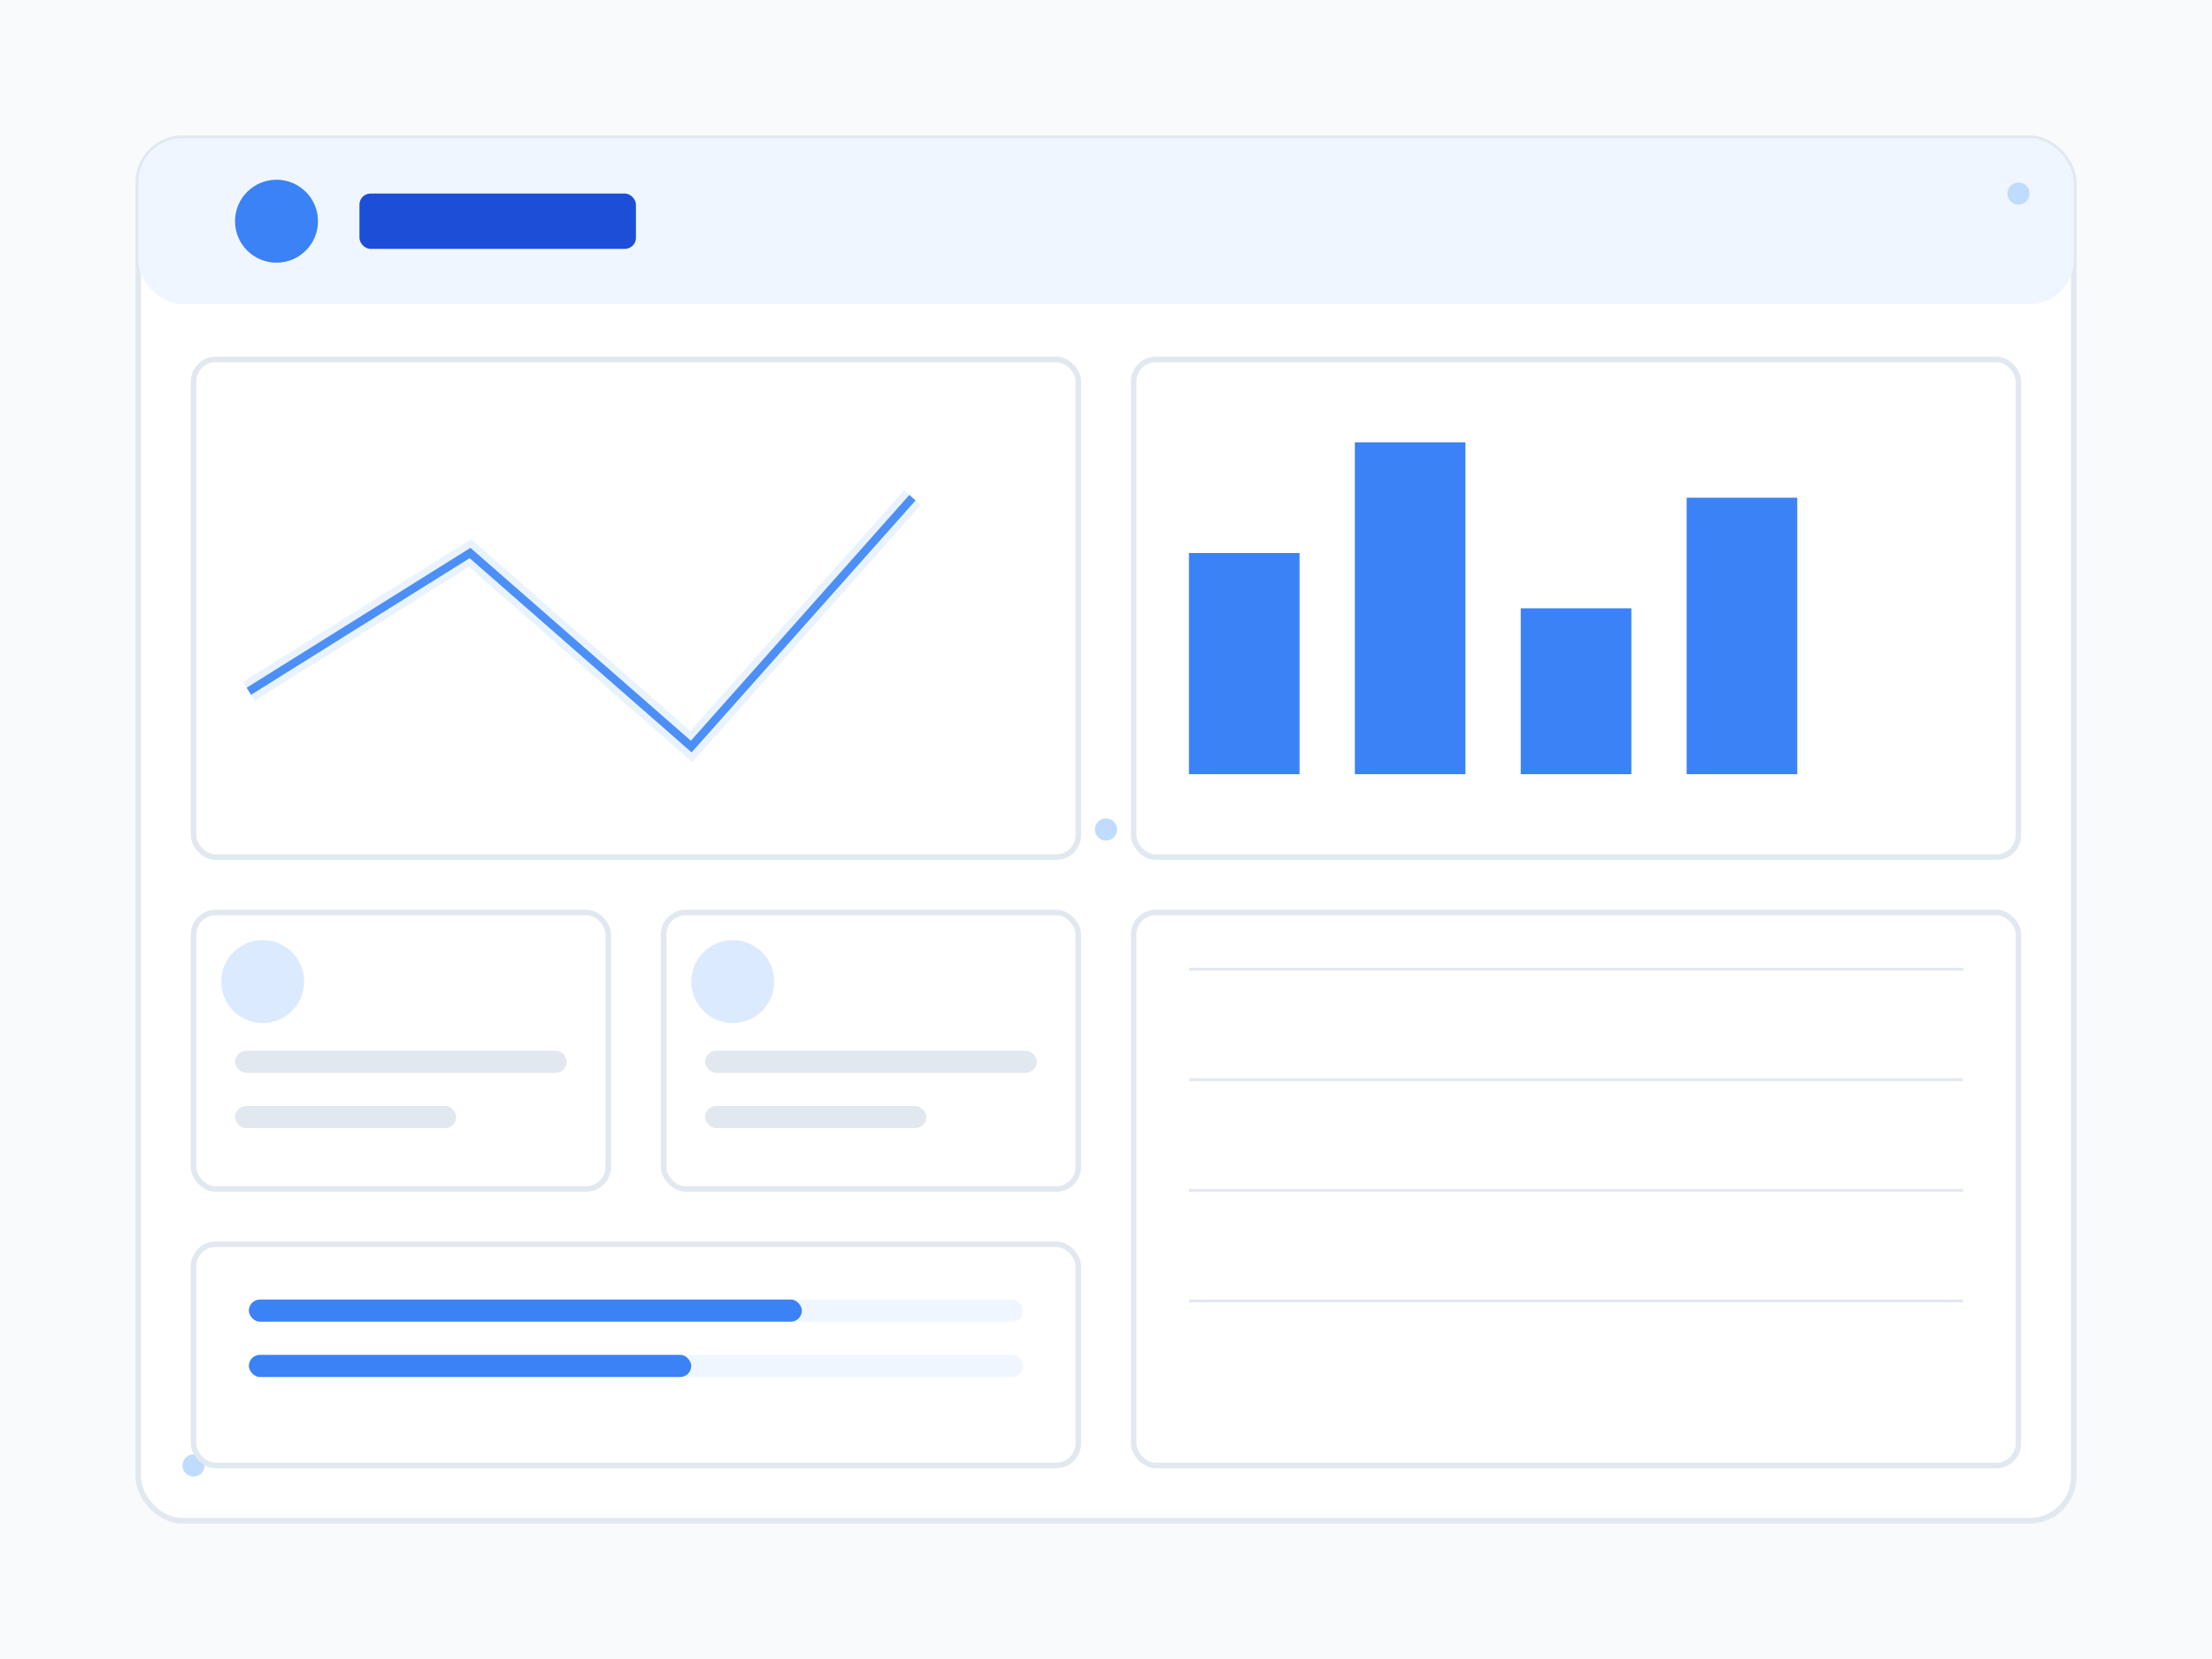 <?xml version="1.0" encoding="UTF-8"?>
<svg width="800" height="600" viewBox="0 0 800 600" fill="none" xmlns="http://www.w3.org/2000/svg">
  <!-- Background -->
  <rect width="800" height="600" fill="#F8FAFC"/>
  
  <!-- Dashboard Container -->
  <rect x="50" y="50" width="700" height="500" rx="16" fill="white" stroke="#E2E8F0" stroke-width="2"/>
  
  <!-- Header -->
  <rect x="50" y="50" width="700" height="60" rx="16" fill="#EFF6FF"/>
  <circle cx="100" cy="80" r="15" fill="#3B82F6"/>
  <rect x="130" y="70" width="100" height="20" rx="4" fill="#1D4ED8"/>
  
  <!-- Main Content Grid -->
  <!-- Chart 1: Line Graph -->
  <rect x="70" y="130" width="320" height="180" rx="8" fill="white" stroke="#E2E8F0" stroke-width="2"/>
  <path d="M90 250L170 200L250 270L330 180" stroke="#3B82F6" stroke-width="3" fill="none"/>
  <path d="M90 250L170 200L250 270L330 180" stroke="#93C5FD" stroke-width="8" stroke-opacity="0.2" fill="none"/>
  
  <!-- Chart 2: Bar Graph -->
  <rect x="410" y="130" width="320" height="180" rx="8" fill="white" stroke="#E2E8F0" stroke-width="2"/>
  <rect x="430" y="200" width="40" height="80" fill="#3B82F6"/>
  <rect x="490" y="160" width="40" height="120" fill="#3B82F6"/>
  <rect x="550" y="220" width="40" height="60" fill="#3B82F6"/>
  <rect x="610" y="180" width="40" height="100" fill="#3B82F6"/>
  
  <!-- Stats Cards -->
  <rect x="70" y="330" width="150" height="100" rx="8" fill="white" stroke="#E2E8F0" stroke-width="2"/>
  <circle cx="95" cy="355" r="15" fill="#DBEAFE"/>
  <rect x="85" y="380" width="120" height="8" rx="4" fill="#E2E8F0"/>
  <rect x="85" y="400" width="80" height="8" rx="4" fill="#E2E8F0"/>
  
  <rect x="240" y="330" width="150" height="100" rx="8" fill="white" stroke="#E2E8F0" stroke-width="2"/>
  <circle cx="265" cy="355" r="15" fill="#DBEAFE"/>
  <rect x="255" y="380" width="120" height="8" rx="4" fill="#E2E8F0"/>
  <rect x="255" y="400" width="80" height="8" rx="4" fill="#E2E8F0"/>
  
  <!-- Table -->
  <rect x="410" y="330" width="320" height="200" rx="8" fill="white" stroke="#E2E8F0" stroke-width="2"/>
  <rect x="430" y="350" width="280" height="1" fill="#E2E8F0"/>
  <rect x="430" y="390" width="280" height="1" fill="#E2E8F0"/>
  <rect x="430" y="430" width="280" height="1" fill="#E2E8F0"/>
  <rect x="430" y="470" width="280" height="1" fill="#E2E8F0"/>
  
  <!-- Decorative Elements -->
  <circle cx="70" cy="530" r="4" fill="#BFDBFE"/>
  <circle cx="730" cy="70" r="4" fill="#BFDBFE"/>
  <circle cx="400" cy="300" r="4" fill="#BFDBFE"/>
  
  <!-- Progress Indicators -->
  <rect x="70" y="450" width="320" height="80" rx="8" fill="white" stroke="#E2E8F0" stroke-width="2"/>
  <rect x="90" y="470" width="280" height="8" rx="4" fill="#EFF6FF"/>
  <rect x="90" y="470" width="200" height="8" rx="4" fill="#3B82F6"/>
  <rect x="90" y="490" width="280" height="8" rx="4" fill="#EFF6FF"/>
  <rect x="90" y="490" width="160" height="8" rx="4" fill="#3B82F6"/>
</svg>
